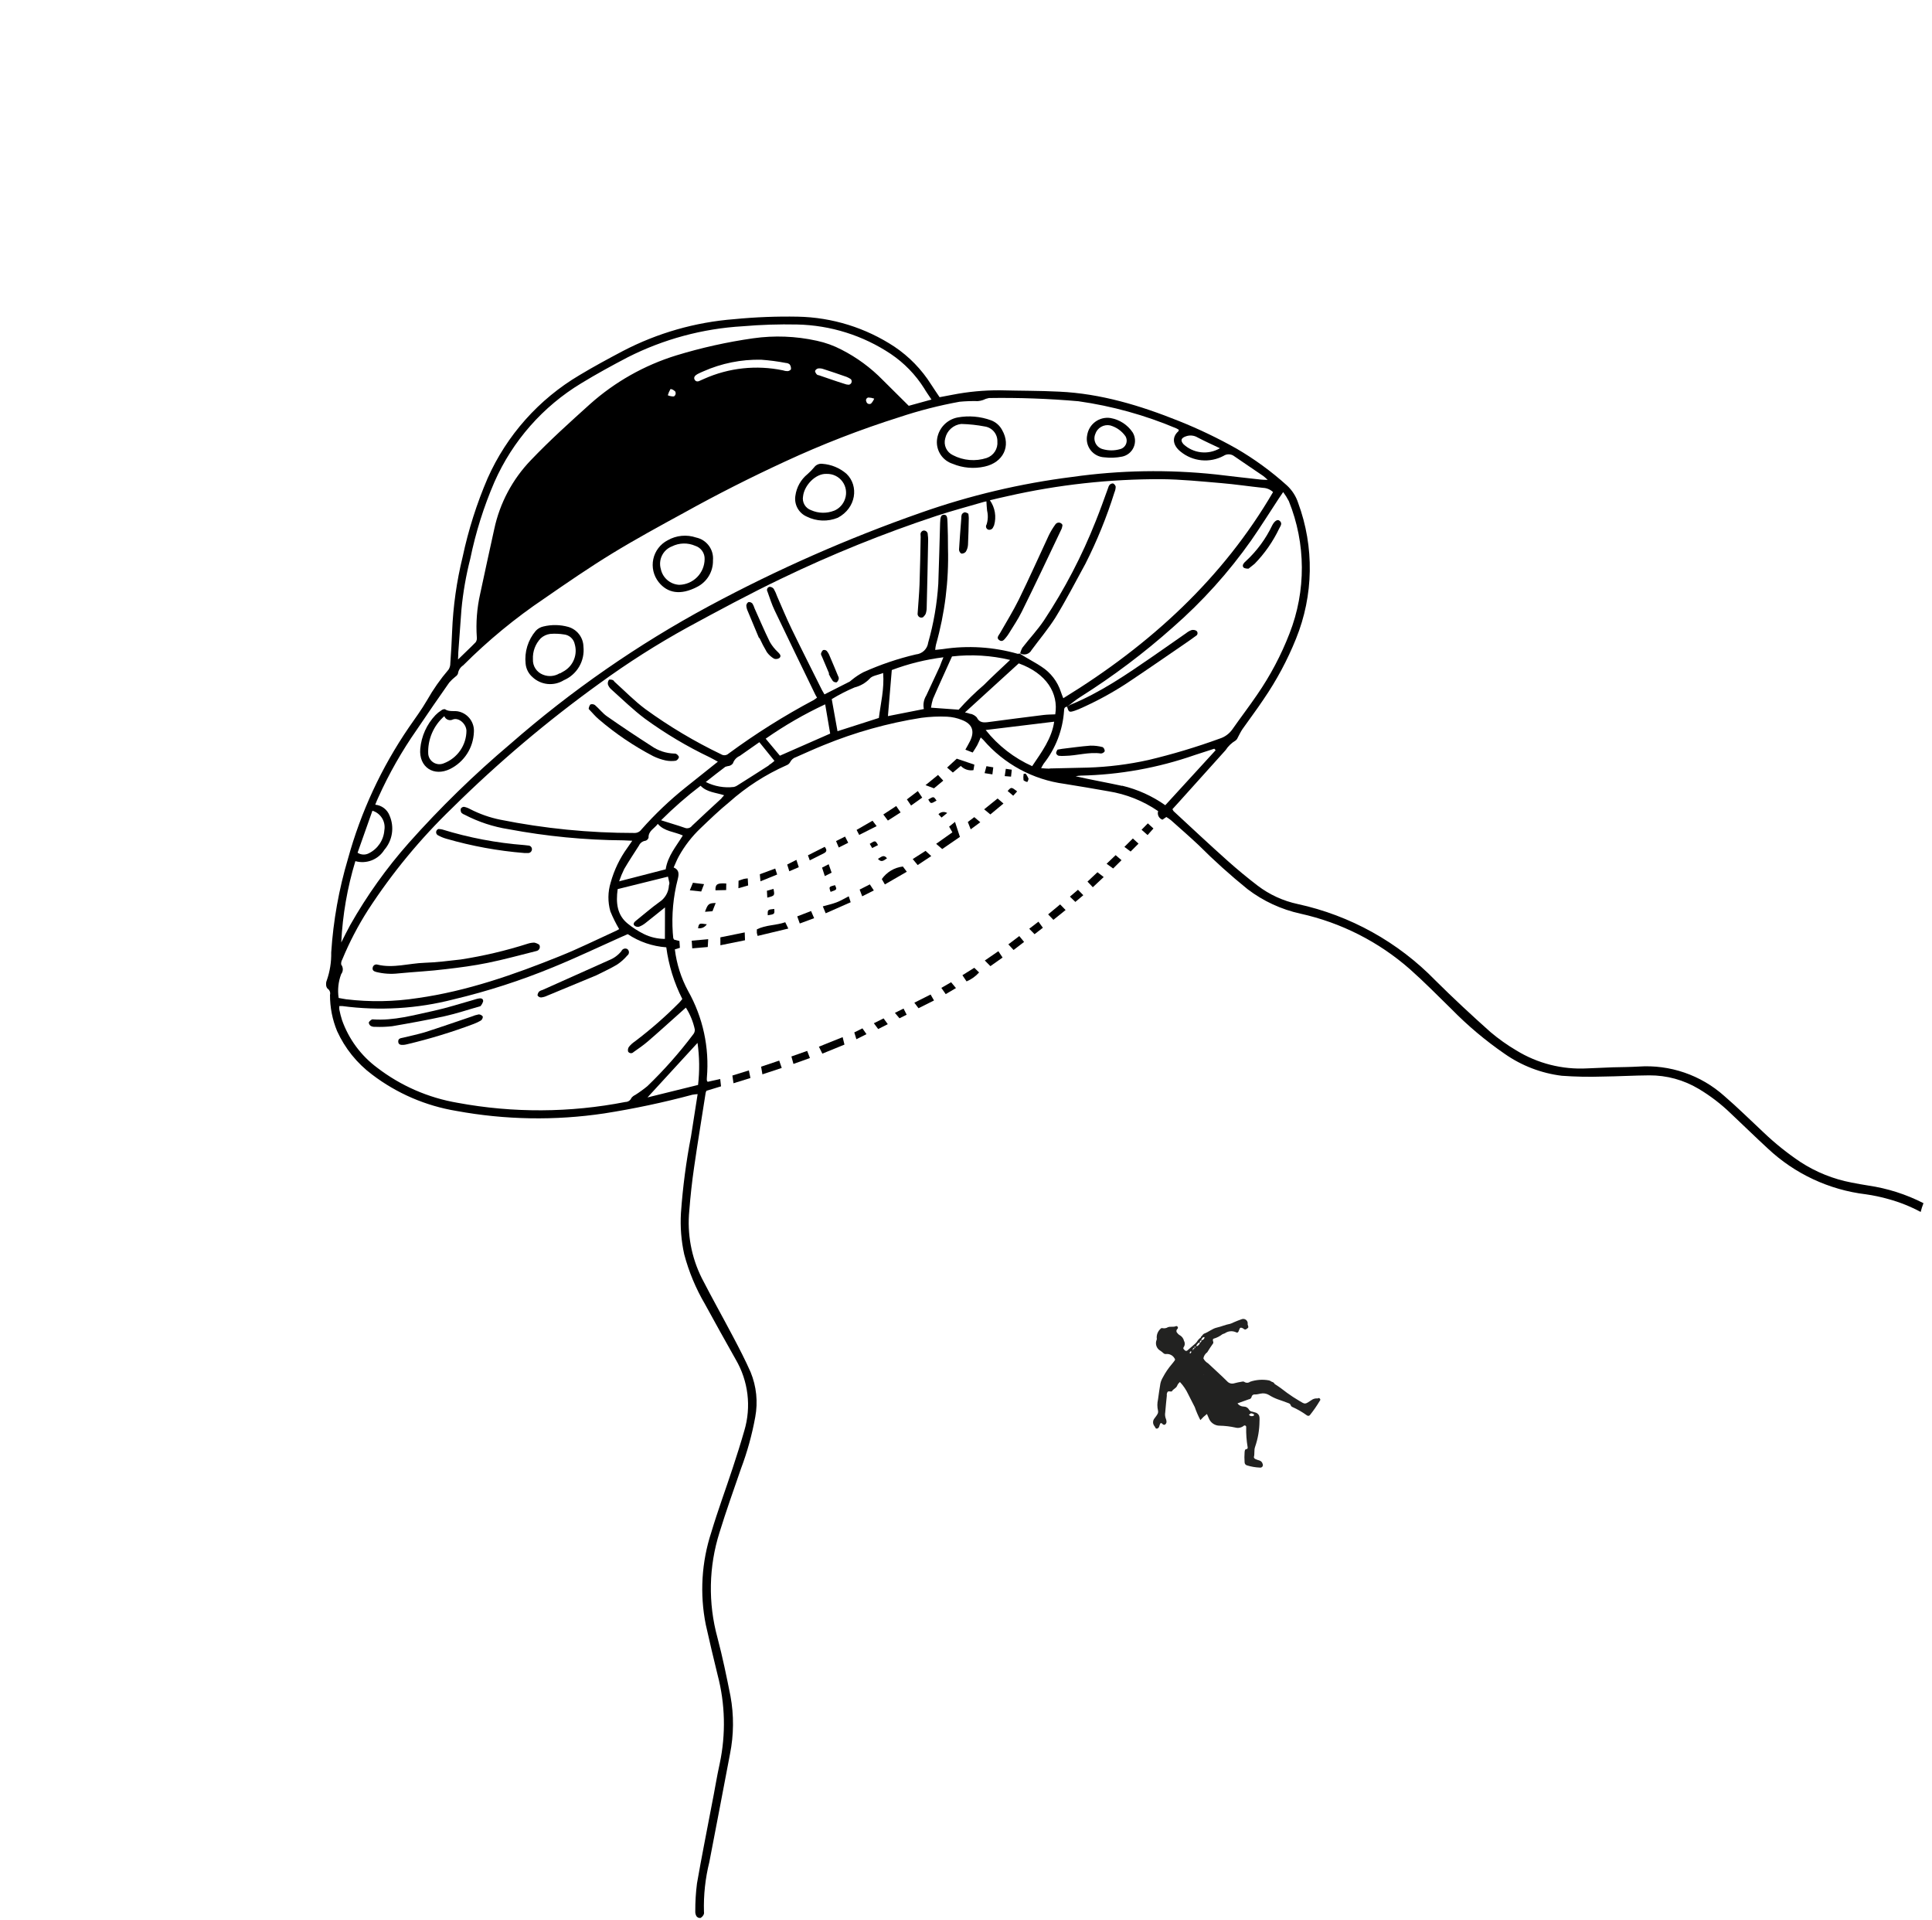 <svg width="315" height="313" viewBox="0 0 315 313" fill="none" xmlns="http://www.w3.org/2000/svg">
<path d="M214.824 227.966C214.469 227.924 214.11 228.021 213.824 228.236C212.714 228.976 212.824 228.936 211.824 228.346C211.136 227.943 210.469 227.506 209.824 227.036C209.184 226.536 208.514 226.036 207.824 225.606C207.783 225.514 207.719 225.434 207.638 225.373C207.558 225.312 207.464 225.272 207.364 225.256C207.231 225.156 207.082 225.079 206.924 225.026C205.893 224.831 204.83 224.904 203.834 225.236C203.691 225.346 203.515 225.406 203.334 225.406C203.154 225.406 202.978 225.346 202.834 225.236C202.712 225.192 202.577 225.192 202.454 225.236C202.053 225.296 201.656 225.38 201.264 225.486C201.057 225.556 200.833 225.563 200.621 225.506C200.409 225.449 200.219 225.331 200.074 225.166C199.074 224.166 197.994 223.216 196.964 222.236C196.638 222.05 196.374 221.771 196.204 221.436C196.238 221.236 196.312 221.045 196.42 220.873C196.528 220.702 196.669 220.553 196.834 220.436C197.134 219.946 197.464 219.436 197.784 218.996C197.944 218.756 197.594 218.466 197.834 218.236C198.375 218.085 198.881 217.831 199.324 217.486C199.454 217.448 199.581 217.401 199.704 217.346C199.965 217.159 200.271 217.044 200.591 217.014C200.911 216.985 201.233 217.04 201.524 217.176C201.784 217.316 201.914 217.176 202.034 216.786C202.154 216.396 202.294 216.366 202.624 216.516C202.685 216.55 202.742 216.59 202.794 216.636C202.855 216.693 202.936 216.725 203.019 216.725C203.103 216.725 203.183 216.693 203.244 216.636C203.584 216.396 203.594 216.416 203.424 215.906C203.424 215.816 203.424 215.696 203.424 215.606C203.406 215.498 203.363 215.396 203.299 215.306C203.236 215.217 203.153 215.143 203.057 215.09C202.961 215.038 202.854 215.007 202.744 215.001C202.635 214.995 202.526 215.014 202.424 215.056C202.004 215.186 201.604 215.376 201.194 215.536C200.987 215.647 200.769 215.738 200.544 215.806C199.804 215.936 199.124 216.256 198.394 216.416C197.664 216.576 197.034 217.156 196.284 217.416C196.147 217.512 196.034 217.639 195.954 217.786V217.786C195.905 217.807 195.863 217.842 195.833 217.886C195.803 217.93 195.786 217.983 195.784 218.036C195.503 218.228 195.273 218.485 195.114 218.786L195.294 218.966C195.39 218.897 195.508 218.869 195.624 218.886C195.604 218.805 195.615 218.72 195.653 218.646C195.692 218.572 195.756 218.515 195.834 218.486L195.964 218.186L196.154 217.996C196.234 217.996 196.384 217.916 196.384 217.996C196.377 218.13 196.317 218.255 196.218 218.345C196.118 218.434 195.988 218.482 195.854 218.476C195.944 218.696 195.794 218.786 195.644 218.886C195.608 219.03 195.533 219.161 195.427 219.265C195.321 219.369 195.189 219.442 195.044 219.476L195.134 219.176C195.182 219.159 195.223 219.128 195.251 219.087C195.28 219.046 195.295 218.996 195.294 218.946L195.114 218.766L194.924 218.986C194.494 219.366 194.064 219.746 193.624 220.116C193.595 220.147 193.561 220.171 193.522 220.188C193.483 220.204 193.441 220.213 193.399 220.213C193.357 220.213 193.316 220.204 193.277 220.188C193.238 220.171 193.203 220.147 193.174 220.116C193.044 219.976 192.824 219.836 192.994 219.606C193.098 219.462 193.158 219.292 193.169 219.115C193.179 218.938 193.14 218.761 193.054 218.606C193.007 218.392 192.913 218.191 192.778 218.018C192.643 217.845 192.471 217.704 192.274 217.606C192.157 217.537 192.057 217.441 191.984 217.326C191.93 217.284 191.887 217.23 191.857 217.169C191.827 217.107 191.811 217.04 191.811 216.971C191.811 216.903 191.827 216.835 191.857 216.774C191.887 216.712 191.93 216.658 191.984 216.616C192.031 216.568 192.057 216.503 192.057 216.436C192.057 216.369 192.031 216.304 191.984 216.256C191.954 216.215 191.911 216.186 191.862 216.173C191.813 216.16 191.761 216.165 191.714 216.186C191.294 216.376 190.824 216.186 190.414 216.356C190.151 216.517 189.836 216.571 189.534 216.506C189.469 216.488 189.399 216.491 189.336 216.517C189.272 216.542 189.219 216.588 189.184 216.646C188.988 216.829 188.833 217.053 188.732 217.301C188.63 217.55 188.583 217.818 188.594 218.086C188.62 218.181 188.62 218.281 188.594 218.376C188.447 218.7 188.429 219.068 188.542 219.406C188.655 219.743 188.892 220.026 189.204 220.196C189.372 220.312 189.533 220.439 189.684 220.576C189.745 220.637 189.819 220.682 189.901 220.706C189.984 220.731 190.071 220.734 190.154 220.716C190.425 220.695 190.695 220.751 190.935 220.879C191.174 221.006 191.372 221.2 191.504 221.436C191.551 221.486 191.578 221.552 191.578 221.621C191.578 221.69 191.551 221.756 191.504 221.806C191.364 221.996 191.224 222.186 191.064 222.366C190.494 223.032 190.001 223.76 189.594 224.536C189.408 224.846 189.273 225.183 189.194 225.536C189.064 226.406 188.904 227.266 188.804 228.136C188.666 228.731 188.666 229.351 188.804 229.946C188.831 230.062 188.831 230.182 188.805 230.298C188.779 230.414 188.728 230.523 188.654 230.616C188.544 230.826 188.374 230.996 188.244 231.196C188.087 231.378 188 231.61 188 231.851C188 232.092 188.087 232.324 188.244 232.506C188.364 232.656 188.374 232.906 188.644 232.886C188.743 232.86 188.831 232.805 188.899 232.728C188.967 232.652 189.01 232.557 189.024 232.456C189.074 232.336 189.104 232.196 189.164 232.076C189.224 231.956 189.364 231.946 189.484 232.076C189.604 232.206 189.794 232.366 190.014 232.176C190.089 232.106 190.143 232.017 190.171 231.918C190.199 231.82 190.201 231.715 190.174 231.616C190.168 231.516 190.145 231.418 190.104 231.326C189.958 230.979 189.917 230.597 189.984 230.226C190.054 229.316 190.154 228.406 190.244 227.496C190.224 227.38 190.229 227.262 190.258 227.148C190.288 227.034 190.341 226.928 190.414 226.836C190.572 226.799 190.737 226.799 190.894 226.836C190.962 226.845 191.03 226.827 191.084 226.786C191.284 226.426 191.734 226.316 191.914 225.926C192.008 225.673 192.171 225.451 192.384 225.286C192.936 225.878 193.392 226.553 193.734 227.286C194.104 227.976 194.424 228.686 194.794 229.366C195.049 230.098 195.356 230.809 195.714 231.496C196.037 231.128 196.395 230.793 196.784 230.496L197.074 231.156C197.207 231.526 197.452 231.845 197.775 232.069C198.097 232.293 198.482 232.411 198.874 232.406C199.722 232.423 200.566 232.524 201.394 232.706C201.623 232.771 201.864 232.782 202.099 232.739C202.333 232.695 202.554 232.599 202.744 232.456C202.778 232.416 202.824 232.387 202.876 232.375C202.927 232.362 202.981 232.366 203.03 232.386C203.079 232.406 203.12 232.441 203.148 232.486C203.175 232.531 203.188 232.583 203.184 232.636C203.156 233.721 203.233 234.806 203.414 235.876C203.433 235.941 203.433 236.011 203.414 236.076C203.403 236.107 203.386 236.135 203.364 236.16C203.342 236.184 203.314 236.203 203.284 236.216C202.954 236.216 202.954 236.476 202.924 236.726C202.882 237.269 202.882 237.814 202.924 238.356C202.921 238.474 202.957 238.59 203.028 238.685C203.099 238.779 203.2 238.847 203.314 238.876C203.995 239.088 204.702 239.209 205.414 239.236C205.491 239.25 205.57 239.242 205.642 239.213C205.714 239.185 205.777 239.137 205.824 239.075C205.871 239.012 205.899 238.938 205.906 238.861C205.913 238.784 205.899 238.706 205.864 238.636C205.834 238.504 205.769 238.382 205.676 238.284C205.582 238.185 205.465 238.114 205.334 238.076C205.105 238.013 204.881 237.933 204.664 237.836C204.606 237.807 204.554 237.765 204.515 237.713C204.475 237.661 204.447 237.6 204.434 237.536C204.594 236.986 204.434 236.406 204.634 235.856C205.102 234.508 205.345 233.093 205.354 231.666C205.367 231.463 205.367 231.259 205.354 231.056C205.342 230.884 205.28 230.719 205.175 230.582C205.07 230.446 204.927 230.342 204.764 230.286C204.574 230.219 204.381 230.162 204.184 230.116C204.081 230.11 203.981 230.081 203.891 230.031C203.801 229.981 203.723 229.911 203.664 229.826C203.579 229.662 203.45 229.524 203.291 229.429C203.132 229.333 202.95 229.284 202.764 229.286C202.568 229.285 202.376 229.237 202.202 229.146C202.028 229.056 201.878 228.926 201.764 228.766L203.604 228.106C203.707 228.097 203.804 228.058 203.884 227.994C203.964 227.93 204.023 227.844 204.054 227.746C204.063 227.679 204.085 227.615 204.119 227.556C204.153 227.498 204.198 227.447 204.253 227.407C204.307 227.367 204.369 227.338 204.434 227.323C204.5 227.307 204.568 227.305 204.634 227.316C204.934 227.316 205.234 227.236 205.534 227.176C206.004 227.075 206.494 227.157 206.904 227.406C207.363 227.696 207.853 227.934 208.364 228.116C208.944 228.296 209.514 228.536 210.084 228.736C210.167 228.757 210.243 228.799 210.306 228.856C210.368 228.914 210.416 228.986 210.444 229.066C210.464 229.132 210.499 229.192 210.546 229.242C210.593 229.293 210.65 229.332 210.714 229.356C211.551 229.728 212.345 230.187 213.084 230.726C213.125 230.757 213.171 230.78 213.221 230.792C213.27 230.804 213.322 230.805 213.372 230.795C213.422 230.786 213.47 230.766 213.511 230.737C213.553 230.708 213.588 230.67 213.614 230.626C214.184 229.909 214.706 229.154 215.174 228.366C215.227 228.32 215.26 228.254 215.265 228.184C215.269 228.113 215.246 228.044 215.199 227.991C215.153 227.938 215.087 227.906 215.017 227.901C214.947 227.896 214.877 227.92 214.824 227.966V227.966ZM194.034 220.636C194.016 220.622 194.001 220.604 193.99 220.583C193.98 220.562 193.974 220.539 193.974 220.516C193.974 220.493 193.98 220.47 193.99 220.449C194.001 220.428 194.016 220.41 194.034 220.396C194.034 220.346 194.134 220.226 194.234 220.326C194.241 220.339 194.244 220.352 194.244 220.366C194.244 220.38 194.241 220.394 194.234 220.406C194.221 220.457 194.196 220.505 194.162 220.545C194.127 220.585 194.083 220.616 194.034 220.636V220.636ZM194.494 220.046C194.475 220.051 194.454 220.051 194.434 220.046L194.514 219.886C194.534 219.894 194.55 219.909 194.561 219.927C194.572 219.946 194.577 219.967 194.574 219.988C194.572 220.01 194.563 220.03 194.549 220.045C194.534 220.061 194.515 220.072 194.494 220.076V220.046ZM194.494 219.846L194.684 219.676C194.754 219.936 194.734 219.946 194.494 219.876V219.846ZM194.704 219.656C194.718 219.613 194.744 219.574 194.78 219.546C194.816 219.517 194.859 219.5 194.904 219.496C194.944 219.636 194.914 219.756 194.744 219.636L194.704 219.656ZM196.114 223.536L196.004 223.446L196.114 223.536ZM197.214 226.126L197.084 226.256L197.214 226.126ZM196.214 224.056C196.224 224.087 196.241 224.114 196.264 224.136V224.136C196.245 224.123 196.228 224.106 196.214 224.086V224.056ZM197.324 226.466L197.234 226.366L197.324 226.466C197.322 226.499 197.322 226.533 197.324 226.566C197.324 226.546 197.324 226.526 197.324 226.506V226.466ZM203.884 230.406C203.967 230.392 204.052 230.392 204.134 230.406C204.241 230.444 204.345 230.491 204.444 230.546C204.465 230.604 204.465 230.668 204.444 230.726C204.439 230.74 204.431 230.752 204.421 230.763C204.411 230.773 204.398 230.781 204.384 230.786C204.296 230.829 204.198 230.852 204.099 230.852C204.001 230.852 203.903 230.829 203.814 230.786C203.745 230.736 203.685 230.675 203.634 230.606C203.712 230.544 203.796 230.49 203.884 230.446V230.406Z" fill="#222221"/>
<path d="M313.61 196.133C310.783 194.687 307.736 193.715 304.594 193.256C303.685 193.123 302.796 192.943 301.904 192.777C298.932 192.213 296.099 191.076 293.562 189.429C291.42 187.997 289.406 186.382 287.542 184.602C285.398 182.608 283.329 180.545 281.104 178.632C279.218 176.951 277.015 175.664 274.625 174.845C272.235 174.026 269.706 173.692 267.185 173.862C265.787 173.942 264.386 173.954 262.972 173.985L258.789 174.16C254.726 174.383 250.691 173.36 247.224 171.23C245.74 170.355 244.333 169.356 243.018 168.243C239.945 165.502 236.937 162.712 234.036 159.826C227.944 153.562 220.142 149.231 211.604 147.374C209.22 146.868 206.978 145.84 205.039 144.363C203.363 143.079 201.746 141.738 200.179 140.345C197.196 137.679 194.282 134.951 191.355 132.241C191.275 132.138 191.21 132.024 191.16 131.903L192.135 130.832L199.829 122.279C200.241 121.638 200.798 121.102 201.456 120.717C201.603 120.606 201.717 120.456 201.784 120.285C202.051 119.807 202.267 119.301 202.576 118.857C203.715 117.23 204.924 115.643 206.017 113.996C208.133 110.91 209.906 107.602 211.303 104.131C214.176 97.052 214.303 89.155 211.658 81.987C211.302 80.893 210.671 79.909 209.824 79.131C207.293 76.846 204.531 74.83 201.583 73.116C198.557 71.414 195.423 69.914 192.2 68.626C185.907 66.105 179.482 64.156 172.684 63.843C169.485 63.681 166.279 63.708 163.066 63.623C160.452 63.606 157.843 63.851 155.278 64.354L153.196 64.748C152.709 64.025 152.257 63.362 151.818 62.68C150.274 60.231 148.236 58.132 145.834 56.516C141.149 53.428 135.685 51.731 130.074 51.62C126.607 51.555 123.139 51.692 119.687 52.029C113.355 52.52 107.187 54.286 101.554 57.221C99.165 58.484 96.787 59.765 94.474 61.158C87.859 65.07 82.626 70.945 79.502 77.966C77.73 82.093 76.367 86.384 75.432 90.777C74.454 94.758 73.879 98.827 73.715 102.923C73.653 104.656 73.542 106.383 73.422 108.115C73.43 108.479 73.332 108.837 73.139 109.145C71.813 110.691 70.639 112.363 69.635 114.135C68.737 115.681 67.66 117.135 66.642 118.612C62.181 125.142 58.833 132.366 56.734 139.99C55.254 144.962 54.339 150.084 54.003 155.261C54.036 156.809 53.791 158.35 53.282 159.811C53.192 160.021 53.153 160.249 53.169 160.477C53.16 160.723 53.241 160.963 53.398 161.153C53.566 161.258 53.696 161.414 53.769 161.598C53.843 161.782 53.855 161.985 53.805 162.177C53.796 164.202 54.189 166.208 54.961 168.08C56.238 170.887 58.203 173.327 60.673 175.174C64.702 178.24 69.42 180.274 74.416 181.096C82.372 182.559 90.516 182.696 98.516 181.5C103.358 180.741 108.156 179.725 112.89 178.455C113.172 178.406 113.457 178.372 113.744 178.355C113.38 180.724 113.031 182.981 112.666 185.247C111.866 189.375 111.318 193.548 111.023 197.742C110.891 199.998 111.07 202.26 111.557 204.467C112.312 207.316 113.451 210.05 114.943 212.592C116.585 215.616 118.271 218.615 119.956 221.614C120.971 223.347 121.62 225.27 121.861 227.264C122.103 229.258 121.932 231.28 121.36 233.205C120.778 235.239 120.134 237.262 119.467 239.287C118.319 242.778 117.027 246.261 115.975 249.778C114.381 254.636 114.071 259.823 115.073 264.837C115.682 267.591 116.344 270.338 117.01 273.071C118.24 277.766 118.358 282.683 117.356 287.432C116.852 289.698 116.508 291.963 116.041 294.254C115.239 298.504 114.378 302.754 113.64 307.014C113.447 308.519 113.354 310.034 113.361 311.551C113.343 311.845 113.415 312.138 113.568 312.39C113.645 312.485 113.745 312.559 113.858 312.604C113.971 312.65 114.094 312.666 114.215 312.651C114.447 312.515 114.632 312.312 114.745 312.068C114.799 311.926 114.809 311.771 114.776 311.623C114.699 308.907 114.993 306.192 115.65 303.556C116.774 297.664 117.923 291.793 119.022 285.916C119.645 282.809 119.672 279.611 119.101 276.494C118.466 273.293 117.803 270.085 116.974 266.949C115.434 261.319 115.553 255.365 117.315 249.801C118.388 246.318 119.619 242.871 120.806 239.426C121.836 236.689 122.617 233.865 123.14 230.988C123.596 228.533 123.335 225.997 122.388 223.686C121.522 221.726 120.543 219.832 119.543 217.939C117.854 214.734 116.079 211.579 114.424 208.353C112.718 204.943 112.012 201.12 112.387 197.325C112.569 194.98 112.826 192.625 113.169 190.28C113.75 186.226 114.431 182.184 115.053 178.142C115.085 178.027 115.129 177.916 115.185 177.811L117.561 177.086L117.427 175.894L115.38 176.348C115.326 176.28 115.282 176.204 115.25 176.123C115.237 175.977 115.237 175.83 115.25 175.684C115.679 170.768 114.612 165.838 112.188 161.54C111.051 159.435 110.319 157.136 110.029 154.761L110.852 154.506L110.776 153.395L109.907 153.169C109.854 153.096 109.808 153.018 109.772 152.935C109.741 152.641 109.71 152.347 109.692 152.057C109.493 149.125 109.765 146.181 110.499 143.335C110.709 142.498 110.765 141.796 109.837 141.408C110.138 140.749 110.362 140.158 110.674 139.597C111.624 137.88 112.835 136.32 114.263 134.973C115.75 133.549 117.279 132.077 118.889 130.766C121.671 128.287 124.824 126.256 128.232 124.749C128.478 124.66 128.685 124.487 128.816 124.261C128.914 124.057 129.052 123.876 129.224 123.729C129.396 123.582 129.597 123.473 129.814 123.408C131.307 122.754 132.793 122.069 134.303 121.463C139.414 119.369 144.752 117.876 150.209 117.014C151.601 116.828 153.006 116.766 154.409 116.829C155.24 116.87 156.058 117.05 156.829 117.36C158.535 118.015 158.954 119.182 158.16 120.806C157.937 121.259 157.672 121.7 157.398 122.205L158.59 122.671C158.86 122.238 159.12 121.869 159.326 121.485C159.531 121.1 159.694 120.683 159.899 120.218C160.094 120.395 160.226 120.503 160.35 120.639C163.727 124.554 168.423 127.094 173.547 127.777C175.939 128.159 178.327 128.562 180.712 128.987C183.624 129.449 186.396 130.554 188.827 132.223C188.739 132.501 188.763 132.802 188.894 133.063C189.026 133.324 189.253 133.523 189.529 133.619L190.166 133.182C190.427 133.341 190.678 133.516 190.919 133.705C192.419 135.045 193.946 136.369 195.413 137.75C197.952 140.291 200.623 142.696 203.417 144.953C205.965 146.893 208.906 148.253 212.034 148.939C218.654 150.402 224.795 153.518 229.885 157.997C232.251 160.095 234.418 162.308 236.645 164.486C239.299 167.195 242.208 169.641 245.332 171.791C248.097 173.727 251.295 174.954 254.645 175.363C256.845 175.523 259.052 175.567 261.257 175.495C263.805 175.468 266.349 175.315 268.902 175.296C271.74 175.28 274.529 176.042 276.964 177.5C278.849 178.625 280.598 179.963 282.176 181.488C284.194 183.383 286.17 185.326 288.237 187.226C292.632 191.354 298.232 193.968 304.218 194.686C305.486 194.866 306.74 195.134 307.971 195.486C309.771 195.983 311.509 196.68 313.154 197.563C313.274 197.077 313.427 196.599 313.61 196.133V196.133ZM193.337 71.133C193.651 71.016 193.987 70.971 194.321 71.002C194.655 71.033 194.978 71.14 195.265 71.313C196.394 71.909 197.577 72.438 198.901 73.071C197.969 73.617 196.885 73.846 195.812 73.725C194.738 73.604 193.733 73.138 192.947 72.398C192.422 71.789 192.586 71.394 193.337 71.133ZM74.725 106.312L75.235 99.355C75.499 96.562 75.982 93.793 76.678 91.074C77.558 86.783 78.877 82.593 80.614 78.571C83.572 71.87 88.525 66.243 94.799 62.461C97.258 60.96 99.796 59.575 102.35 58.239C108.187 55.283 114.572 53.562 121.105 53.184C124.056 52.931 127.019 52.835 129.981 52.898C135.417 53.015 140.708 54.679 145.233 57.695C147.418 59.166 149.272 61.076 150.677 63.304C151.002 63.867 151.392 64.404 151.871 65.132L148.164 66.152C146.735 64.737 145.316 63.339 143.914 61.932C141.967 59.943 139.71 58.282 137.231 57.015C135.952 56.342 134.586 55.848 133.173 55.547C129.761 54.792 126.241 54.657 122.782 55.149C118.538 55.754 114.348 56.687 110.248 57.94C105.045 59.548 100.249 62.258 96.187 65.885C92.906 68.842 89.616 71.804 86.552 75.016C83.551 78.132 81.483 82.026 80.582 86.257C79.802 89.786 79.037 93.307 78.286 96.82C77.762 99.133 77.579 101.511 77.742 103.878C77.784 104.16 77.719 104.448 77.562 104.686C76.672 105.604 75.729 106.471 74.676 107.507C74.728 106.957 74.699 106.627 74.725 106.312ZM142.534 64.98C142.415 65.276 142.243 65.548 142.026 65.781C141.957 65.827 141.877 65.854 141.795 65.861C141.712 65.869 141.629 65.856 141.552 65.824C141.476 65.792 141.408 65.742 141.355 65.677C141.303 65.613 141.266 65.537 141.25 65.456C141.216 65.392 141.198 65.321 141.197 65.249C141.197 65.176 141.214 65.105 141.247 65.04C141.28 64.976 141.328 64.92 141.387 64.878C141.447 64.837 141.515 64.81 141.587 64.8C141.91 64.811 142.229 64.872 142.534 64.98V64.98ZM138.728 61.808C138.794 61.884 138.838 61.976 138.855 62.075C138.873 62.174 138.863 62.276 138.826 62.369C138.79 62.463 138.729 62.545 138.649 62.606C138.569 62.667 138.475 62.706 138.375 62.717C138.12 62.709 137.869 62.654 137.635 62.555C136.229 62.12 134.901 61.639 133.538 61.179C133.429 61.17 133.323 61.136 133.227 61.081C133.051 60.925 132.93 60.715 132.882 60.484C132.928 60.377 132.999 60.282 133.089 60.208C133.179 60.134 133.285 60.083 133.399 60.058C133.694 60.027 133.992 60.064 134.27 60.167C135.537 60.575 136.799 61.001 138.057 61.446C138.291 61.545 138.516 61.667 138.728 61.808V61.808ZM128.993 60.166C128.927 60.261 128.841 60.341 128.74 60.399C128.64 60.457 128.528 60.492 128.412 60.501C128.155 60.501 127.899 60.457 127.656 60.372C123.334 59.469 118.837 59.953 114.805 61.752L114.207 62.017C113.878 62.207 113.466 62.294 113.249 61.877C113.031 61.46 113.398 61.156 113.75 60.965C114.101 60.773 114.342 60.691 114.661 60.542C117.634 59.219 120.863 58.569 124.116 58.64C125.467 58.736 126.81 58.913 128.14 59.169C128.361 59.176 128.574 59.256 128.745 59.397C128.831 59.508 128.894 59.635 128.93 59.77C128.967 59.906 128.976 60.047 128.958 60.186L128.993 60.166ZM109.994 63.699C110.057 63.763 110.105 63.841 110.134 63.926C110.162 64.012 110.171 64.103 110.159 64.192C110.147 64.282 110.115 64.367 110.065 64.442C110.015 64.517 109.948 64.58 109.87 64.625C109.53 64.635 109.193 64.57 108.882 64.433C108.984 64.077 109.133 63.735 109.322 63.417C109.564 63.437 109.79 63.544 109.959 63.719L109.994 63.699ZM60.721 132.157C61.377 132.357 61.936 132.79 62.295 133.374C62.653 133.958 62.786 134.653 62.668 135.328C62.612 136.118 62.352 136.88 61.912 137.539C61.472 138.198 60.869 138.731 60.16 139.085C59.872 139.242 59.547 139.316 59.219 139.302C58.892 139.288 58.574 139.185 58.301 139.004L60.721 132.157ZM57.94 140.379C58.818 140.624 59.752 140.578 60.602 140.247C61.452 139.917 62.172 139.32 62.655 138.546C63.31 137.793 63.739 136.871 63.893 135.885C64.047 134.9 63.919 133.891 63.526 132.974C63.343 132.484 63.027 132.055 62.613 131.737C62.198 131.419 61.702 131.224 61.182 131.175C61.338 130.785 61.476 130.404 61.668 130.017C63.416 126.132 65.526 122.42 67.969 118.931C69.7 116.349 71.474 113.801 73.244 111.267C73.553 110.911 73.895 110.586 74.265 110.296C74.442 110.182 74.58 110.017 74.663 109.824C74.698 109.549 74.793 109.285 74.941 109.051C75.089 108.816 75.285 108.616 75.517 108.464C79.573 104.405 84.012 100.747 88.773 97.544C92.412 95.027 96.056 92.519 99.82 90.218C103.585 87.918 107.615 85.718 111.532 83.584C116.908 80.595 122.387 77.825 127.976 75.245C134.037 72.432 140.273 70.012 146.644 68C149.85 66.932 153.128 66.093 156.453 65.489C157.45 65.394 158.452 65.36 159.453 65.385C159.733 65.361 160.01 65.302 160.276 65.21C160.581 65.057 160.906 64.947 161.242 64.883C166.106 64.808 170.97 64.982 175.816 65.406C181.324 66.185 186.707 67.677 191.83 69.844C191.955 69.904 192.076 69.973 192.192 70.051C192.194 70.132 192.177 70.213 192.143 70.287C190.93 71.345 191.307 72.698 192.506 73.634C193.472 74.421 194.65 74.906 195.891 75.027C197.132 75.149 198.381 74.902 199.482 74.317C199.745 74.139 200.059 74.049 200.377 74.061C200.695 74.072 201.001 74.184 201.251 74.381C202.807 75.457 204.385 76.51 205.95 77.58C206.16 77.725 206.332 77.903 206.692 78.226C206.171 78.203 205.881 78.221 205.605 78.183C203.14 77.913 200.687 77.632 198.248 77.339C190.452 76.51 182.584 76.647 174.823 77.746C166.411 78.805 158.137 80.76 150.142 83.578C138.247 87.743 126.696 92.833 115.595 98.801C103.999 105.051 93.141 112.583 83.225 121.254C77.332 126.232 71.8 131.621 66.671 137.382C63.018 141.506 59.809 146.002 57.096 150.797C56.582 151.728 56.12 152.688 55.639 153.635C55.859 149.139 56.632 144.687 57.94 140.379V140.379ZM55.627 158.793C55.798 158.571 55.892 158.299 55.893 158.018C55.894 157.738 55.803 157.465 55.632 157.242C55.595 156.956 55.654 156.665 55.802 156.416C56.966 153.599 58.377 150.891 60.02 148.323C63.946 142.284 68.546 136.711 73.732 131.712C81.223 124.309 89.279 117.499 97.827 111.346C102.377 108.034 107.13 105.012 112.059 102.297C117.131 99.542 122.213 96.804 127.413 94.31C135.61 90.364 144.054 86.951 152.691 84.093C155.252 83.249 157.859 82.564 160.456 81.803C160.579 81.771 160.703 81.745 160.828 81.727C160.86 82.263 160.881 82.759 160.941 83.243C161.118 83.989 161.089 84.768 160.857 85.498C160.81 85.567 160.779 85.645 160.766 85.728C160.753 85.811 160.759 85.896 160.783 85.976C160.807 86.056 160.849 86.13 160.905 86.192C160.962 86.254 161.031 86.302 161.109 86.334C161.273 86.384 161.45 86.37 161.604 86.294C161.758 86.219 161.876 86.087 161.936 85.926C161.992 85.833 162.04 85.735 162.08 85.635C162.281 84.946 162.324 84.221 162.205 83.514C162.087 82.806 161.81 82.135 161.395 81.549C162.406 81.301 163.321 81.085 164.276 80.879C172.503 79.012 180.915 78.083 189.351 78.111C192.601 78.14 195.856 78.478 199.121 78.752C201.39 78.943 203.642 79.282 205.905 79.523C206.524 79.545 207.114 79.791 207.564 80.216C199.44 94.145 187.684 105.043 173.363 113.819C173.209 113.411 173.075 113.119 172.981 112.816C172.435 111.11 171.313 109.647 169.807 108.678C168.971 108.11 168.056 107.646 167.2 107.123L166.232 106.527C166.135 106.564 166.031 106.581 165.926 106.577C161.965 105.452 157.809 105.19 153.739 105.808L152.479 105.946C152.5 105.652 152.544 105.361 152.61 105.074C154.054 99.97 154.712 94.676 154.562 89.374C154.56 87.99 154.549 86.611 154.489 85.248C154.47 84.174 154.356 83.916 153.903 83.912C153.45 83.908 153.305 84.257 153.279 85.231C153.193 88.537 153.095 91.846 152.983 95.159C152.779 98.409 152.226 101.629 151.333 104.761C151.268 105.26 151.034 105.722 150.67 106.071C150.307 106.419 149.835 106.633 149.333 106.677C146.385 107.369 143.51 108.344 140.749 109.589C140.092 109.936 139.471 110.348 138.897 110.82C138.787 110.921 138.671 111.015 138.551 111.101L134.424 113.195C134.249 112.891 134.134 112.692 134.014 112.484C132.359 109.156 130.672 105.835 129.051 102.487C128.207 100.745 127.477 98.961 126.699 97.194C126.555 96.782 126.375 96.383 126.162 96.003C126.08 95.895 125.975 95.807 125.854 95.746C125.733 95.686 125.599 95.655 125.464 95.655C125.383 95.672 125.307 95.709 125.242 95.762C125.178 95.815 125.127 95.882 125.095 95.959C125.062 96.036 125.048 96.119 125.054 96.202C125.06 96.285 125.087 96.366 125.13 96.436C125.506 97.467 125.824 98.519 126.3 99.502C128.484 104.085 130.705 108.633 132.915 113.2C133.003 113.38 133.103 113.553 133.215 113.72C133.045 113.861 132.865 113.992 132.678 114.11C127.841 116.68 123.197 119.6 118.786 122.847C118.623 122.998 118.414 123.09 118.193 123.109C117.972 123.128 117.751 123.072 117.564 122.952C113.242 120.878 109.116 118.417 105.237 115.601C103.436 114.262 101.86 112.631 100.184 111.128C100.129 111.037 100.059 110.957 99.977 110.89C99.766 110.789 99.529 110.756 99.299 110.796C99.219 110.903 99.161 111.025 99.129 111.154C99.097 111.284 99.091 111.419 99.112 111.551C99.218 111.874 99.412 112.162 99.672 112.382C101.485 114.002 103.223 115.713 105.175 117.172C108.493 119.587 112.026 121.691 115.731 123.456C116.151 123.664 116.55 123.895 117.041 124.166C115.221 125.633 113.519 126.985 111.808 128.342C109.205 130.422 106.785 132.722 104.578 135.219C104.448 135.399 104.277 135.544 104.078 135.643C103.879 135.742 103.66 135.79 103.438 135.784C96.093 135.791 88.766 135.066 81.566 133.621C79.857 133.275 78.204 132.694 76.655 131.895C76.339 131.717 75.998 131.591 75.642 131.521C75.54 131.525 75.439 131.553 75.35 131.605C75.261 131.656 75.186 131.729 75.131 131.816C75.075 132.047 75.112 132.291 75.235 132.495C75.392 132.643 75.579 132.755 75.783 132.825C78.024 133.991 80.44 134.784 82.936 135.174C89.103 136.333 95.362 136.939 101.637 136.986L103.084 137.051L102.305 138.182C101.06 139.896 100.133 141.82 99.568 143.861C99.094 145.395 99.078 147.034 99.52 148.577C99.928 149.57 100.407 150.532 100.951 151.457C100.7 151.602 100.345 151.807 99.969 151.955C97.117 153.256 94.306 154.647 91.41 155.811C83.808 158.884 76.12 161.568 68.101 162.699C64.236 163.297 60.307 163.363 56.424 162.893C56.035 162.84 55.649 162.752 55.215 162.679C55.016 161.37 55.158 160.031 55.627 158.793V158.793ZM113.815 176.859L105.569 178.895L113.727 170.005C114.049 172.276 114.078 174.579 113.815 176.859V176.859ZM111.254 162.841C111.093 163.053 110.921 163.256 110.739 163.45C108.478 165.731 106.057 167.846 103.494 169.781C103.141 170.019 102.825 170.307 102.555 170.635C102.473 170.747 102.417 170.876 102.392 171.012C102.367 171.149 102.373 171.289 102.41 171.423C102.456 171.496 102.518 171.557 102.592 171.602C102.665 171.647 102.748 171.674 102.834 171.681C102.92 171.688 103.006 171.676 103.087 171.645C103.167 171.613 103.239 171.564 103.297 171.5C104.118 170.922 104.897 170.391 105.63 169.76C107.389 168.248 109.105 166.68 110.836 165.138L111.827 164.254C112.52 165.348 113.014 166.556 113.286 167.822C113.303 168.116 113.205 168.405 113.012 168.627C110.752 171.632 108.256 174.451 105.548 177.059C104.918 177.577 104.257 178.055 103.569 178.491C103.327 178.602 103.114 178.768 102.948 178.976C102.868 179.171 102.732 179.338 102.558 179.455C102.383 179.573 102.177 179.635 101.966 179.635C92.937 181.402 83.656 181.448 74.609 179.772C69.842 178.962 65.344 177.001 61.507 174.057C58.865 172.098 56.867 169.397 55.768 166.297C55.587 165.744 55.454 165.174 55.33 164.599C55.307 164.401 55.304 164.202 55.321 164.003C55.477 163.989 55.635 163.987 55.791 163.998C61.861 164.807 68.03 164.437 73.96 162.907C79.487 161.59 84.902 159.842 90.156 157.679C93.895 156.155 97.514 154.424 101.188 152.787L102.349 152.278C104.223 153.526 106.388 154.265 108.634 154.424C109.025 157.358 109.908 160.205 111.245 162.846L111.254 162.841ZM109.145 143.909C109.133 144.058 109.105 144.205 109.064 144.349C109.036 144.892 108.879 145.42 108.607 145.891C108.334 146.361 107.954 146.76 107.497 147.055C106.165 148.008 104.936 149.099 103.653 150.117C103.366 150.34 103.204 150.619 103.416 150.866C103.518 150.959 103.64 151.026 103.773 151.062C103.906 151.097 104.046 151.101 104.181 151.071C104.574 150.925 104.94 150.713 105.263 150.446C106.282 149.65 107.277 148.833 108.422 147.918L108.408 153.053C107.22 153.054 106.049 152.782 104.982 152.259C104.039 151.792 103.151 151.22 102.335 150.554C100.616 149.157 100.395 147.194 100.708 144.935L108.91 142.902C108.989 143.318 109.092 143.617 109.136 143.914L109.145 143.909ZM108.534 141.71L100.945 143.667C101.177 142.976 101.456 142.303 101.778 141.65C102.543 140.354 103.372 139.09 104.188 137.823C104.282 137.616 104.428 137.437 104.611 137.303C104.795 137.169 105.009 137.084 105.235 137.056C105.354 137.021 105.462 136.956 105.551 136.869C105.639 136.782 105.705 136.674 105.742 136.555C105.693 135.429 106.723 135.054 107.247 134.301C108.311 135.546 109.912 135.557 111.33 136.193C110.278 137.932 108.872 139.517 108.534 141.71ZM117.655 130.128C116.046 131.623 114.423 133.091 112.838 134.606C112.707 134.788 112.518 134.921 112.303 134.982C112.087 135.044 111.857 135.031 111.649 134.946C110.413 134.505 109.197 134.18 107.785 133.713C109.803 131.696 111.955 129.817 114.226 128.089C115.249 129.162 116.706 129.186 118.064 129.638C117.879 129.837 117.775 129.978 117.64 130.102L117.655 130.128ZM125.348 124.774C123.666 125.861 121.974 126.93 120.282 127.999C120.099 128.132 119.892 128.228 119.672 128.282C118.092 128.473 116.492 128.192 115.071 127.474C116.24 126.557 117.227 125.768 118.261 124.998C118.469 124.928 118.684 124.878 118.901 124.847C119.144 124.782 119.357 124.635 119.503 124.43C119.592 124.163 119.737 123.918 119.928 123.71C120.118 123.503 120.351 123.338 120.609 123.226L123.808 120.987L126.271 124.033C125.98 124.293 125.669 124.53 125.342 124.743L125.348 124.774ZM127.157 123.187L124.84 120.414C127.904 118.269 131.15 116.395 134.54 114.814L135.355 119.586L127.157 123.187ZM136.55 119.196L135.609 113.966C136.802 113.238 138.047 112.601 139.334 112.058C140.271 111.827 141.124 111.334 141.793 110.638C142.176 110.14 143.129 110.051 143.991 109.704C144.197 112.321 143.581 114.674 143.293 117.035L136.55 119.196ZM150.629 115.582L144.771 116.736L145.4 109.225C148.115 108.203 150.941 107.505 153.819 107.147C153.564 107.745 153.397 108.176 153.228 108.643C152.498 110.219 151.742 111.81 151.021 113.381C150.618 114.028 150.475 114.803 150.623 115.551L150.629 115.582ZM156.325 115.688L151.794 115.36C151.861 114.873 151.97 114.393 152.12 113.924C153.107 111.634 154.175 109.343 155.218 107.009C158.385 106.645 161.591 106.838 164.692 107.579C163.149 109.047 161.738 110.323 160.403 111.671C158.955 112.91 157.593 114.244 156.324 115.666L156.325 115.688ZM158.24 116.384C157.944 116.279 157.641 116.195 157.333 116.134L166.101 108.139C170.634 109.771 172.612 113.017 172.052 116.447C171.399 116.477 170.763 116.475 170.127 116.553C167.159 116.92 164.2 117.3 161.249 117.695C160.405 117.813 159.69 117.856 159.255 116.942C158.981 116.647 158.625 116.442 158.234 116.353L158.24 116.384ZM168.307 124.902C165.338 123.572 162.732 121.548 160.709 119L171.877 117.644C171.481 120.379 169.868 122.545 168.301 124.871L168.307 124.902ZM171.136 125.301C170.724 125.308 170.313 125.256 169.751 125.223C169.877 124.969 170.016 124.723 170.169 124.485C172.11 122.024 173.265 119.035 173.484 115.908C173.5 115.576 173.506 115.226 174.002 115.205C174.727 114.66 175.412 114.068 176.177 113.592C181.502 110.231 186.541 106.437 191.244 102.248C196.048 98.05 200.333 93.293 204.008 88.078C205.559 85.843 207.002 83.543 208.488 81.277L209.213 80.212C209.561 80.681 209.871 81.178 210.14 81.697C212.927 88.609 212.965 96.324 210.247 103.263C208.887 106.782 207.118 110.128 204.976 113.234C203.684 115.135 202.254 116.999 200.926 118.898C200.419 119.615 199.69 120.145 198.852 120.407C195.061 121.788 191.194 122.949 187.269 123.884C184.01 124.609 180.69 125.025 177.353 125.129C175.318 125.184 173.206 125.226 171.13 125.27L171.136 125.301ZM182.953 128.108C180.443 127.56 177.903 127.121 175.372 126.538C175.65 126.487 175.931 126.452 176.213 126.434C182.545 126.302 188.817 125.171 194.797 123.083L197.988 122.049L198.2 122.296L189.992 131.261C187.868 129.761 185.477 128.68 182.947 128.077L182.953 128.108Z" fill="black"/>
<path d="M152.634 137.554L155.281 135.679L154.746 134.752L155.707 133.978L156.508 136.425L153.621 138.404L152.634 137.554Z" fill="black"/>
<path d="M128.53 151.366L123.531 152.566C123.474 152.399 123.429 152.228 123.397 152.055C123.388 151.869 123.389 151.684 123.4 151.499C124.878 150.76 126.498 150.865 128.03 150.338L128.53 151.366Z" fill="black"/>
<path d="M147.849 142.106L144.272 144.171L143.772 143.305C144.167 142.74 144.678 142.265 145.27 141.912C145.861 141.558 146.521 141.334 147.206 141.253L147.849 142.106Z" fill="black"/>
<path d="M117.452 152.797L121.422 151.994L121.468 153.273L117.457 154.087L117.452 152.797Z" fill="black"/>
<path d="M156.652 124.853L155.359 125.934L154.419 125.126L155.994 123.674L158.866 124.648L158.714 125.545C158.34 125.606 157.956 125.575 157.597 125.454C157.238 125.334 156.913 125.127 156.652 124.853Z" fill="black"/>
<path d="M134.078 171.754L133.517 170.622L137.388 169.068L137.685 170.283L134.078 171.754Z" fill="black"/>
<path d="M134.622 148.876L134.155 147.749C134.948 147.522 135.678 147.366 136.37 147.105C137.063 146.844 137.667 146.472 138.38 146.106L138.698 147.077L134.622 148.876Z" fill="black"/>
<path d="M124.307 175.131L124.093 173.881L127.045 172.892L127.457 174.086L124.307 175.131Z" fill="black"/>
<path d="M131.605 171.311L132.055 172.471L129.367 173.434L129.034 172.218L131.605 171.311Z" fill="black"/>
<path d="M161.472 132.763L160.459 131.927L162.651 130.165L163.61 130.985L161.472 132.763Z" fill="black"/>
<path d="M122.1 174.489L122.354 175.728L119.592 176.584L119.409 175.327L122.1 174.489Z" fill="black"/>
<path d="M151.725 162.119L152.285 163.089L149.757 164.352L149.076 163.452L151.725 162.119Z" fill="black"/>
<path d="M139.662 135.286L142.26 133.786L142.931 134.668L140.087 136.102L139.662 135.286Z" fill="black"/>
<path d="M115.467 153.1L115.396 154.376L112.864 154.591L112.78 153.346L115.467 153.1Z" fill="black"/>
<path d="M161.478 157.493L160.567 156.575L162.775 155.058L163.464 156.092L161.478 157.493Z" fill="black"/>
<path d="M172.849 147.429L173.738 148.347L171.751 149.945L170.891 149.056L172.849 147.429Z" fill="black"/>
<path d="M150.906 138.701L151.835 139.551L149.62 141.014L148.813 140.037L150.906 138.701Z" fill="black"/>
<path d="M144.763 133.761L144.018 132.771L146.121 131.394L146.838 132.436L144.763 133.761Z" fill="black"/>
<path d="M132.739 149.675L130.398 150.541L129.984 149.383L132.239 148.509L132.739 149.675Z" fill="black"/>
<path d="M123.991 143.663L123.882 142.514L126.393 141.584L126.711 142.555L123.991 143.663Z" fill="black"/>
<path d="M157.591 159.98L156.916 158.972L158.851 157.762L159.636 158.522C159.071 159.153 158.372 159.651 157.591 159.98V159.98Z" fill="black"/>
<path d="M153.79 127.256L152.283 128.507L150.899 127.989L152.941 126.326L153.79 127.256Z" fill="black"/>
<path d="M178.174 144.631L177.308 143.711L178.932 142.185L179.952 142.97L178.174 144.631Z" fill="black"/>
<path d="M134.464 138.044C134.857 138.544 134.818 138.856 134.304 139.106C133.564 139.464 132.834 139.84 132.029 140.246L131.729 139.427L134.464 138.044Z" fill="black"/>
<path d="M148.545 131.312L147.862 130.309L149.645 128.956L150.362 130.02L148.545 131.312Z" fill="black"/>
<path d="M166.188 152.591L166.971 153.547L165.258 154.86L164.406 153.943L166.188 152.591Z" fill="black"/>
<path d="M141.821 144.166L142.472 145.153L140.576 146.109L140.16 145.009L141.821 144.166Z" fill="black"/>
<path d="M181.897 139.399L182.856 140.22L181.49 141.574L180.422 140.805L181.897 139.399Z" fill="black"/>
<path d="M114.79 144.126L114.329 145.327L112.471 145.13L112.975 143.903L114.79 144.126Z" fill="black"/>
<path d="M184.704 136.681L185.628 137.522L184.339 138.809L183.326 138.055L184.704 136.681Z" fill="black"/>
<path d="M137.782 136.371L138.295 137.379L136.756 138.153L136.312 137.104L137.782 136.371Z" fill="black"/>
<path d="M142.476 166.801L144.064 166.011L144.748 166.955L143.182 167.744L142.476 166.801Z" fill="black"/>
<path d="M175.33 147.024L174.44 146.164L175.757 145.045L176.626 145.93L175.33 147.024Z" fill="black"/>
<path d="M154.194 162.056L153.479 161.037L155.072 160.117L155.864 161.069L154.194 162.056Z" fill="black"/>
<path d="M130.237 141.362L128.691 142.024L128.347 140.929L129.847 140.167L130.237 141.362Z" fill="black"/>
<path d="M169.313 150.244L170.036 151.235L168.679 152.285L167.81 151.4L169.313 150.244Z" fill="black"/>
<path d="M141.275 168.58L139.626 169.404L139.286 168.296L140.613 167.634L141.275 168.58Z" fill="black"/>
<path d="M159.828 134.035L158.267 135.191L157.796 133.996L158.851 133.202L159.828 134.035Z" fill="black"/>
<path d="M120.415 143.569C120.779 143.44 121.024 143.344 121.284 143.275C121.493 143.233 121.703 143.204 121.915 143.188L121.98 144.34L120.394 144.793L120.415 143.569Z" fill="black"/>
<path d="M118.396 145.092L116.651 145.13C116.601 144.004 117.127 143.954 118.412 144.021L118.396 145.092Z" fill="black"/>
<path d="M147.319 164.409L147.827 165.409L146.653 165.994L145.909 165.107L147.319 164.409Z" fill="black"/>
<path d="M186.124 135.261L187.15 134.218L188.061 135.055L187.108 136.125L186.124 135.261Z" fill="black"/>
<path d="M135.11 140.881L135.591 142.255L134.482 142.814L134.032 141.434L135.11 140.881Z" fill="black"/>
<path d="M116.69 147.198L116.161 148.542L114.944 148.633C115.417 147.332 115.545 147.235 116.69 147.198Z" fill="black"/>
<path d="M161.802 126.233L160.531 126.032L160.834 124.898L161.948 125.086L161.802 126.233Z" fill="black"/>
<path d="M125.042 145.204L126.113 144.898C126.327 146.01 126.327 146.01 125.101 146.325L125.042 145.204Z" fill="black"/>
<path d="M163.812 126.516L163.992 125.326L164.964 125.47L164.843 126.601L163.812 126.516Z" fill="black"/>
<path d="M135.425 145.388C135.129 144.554 135.129 144.554 136.143 144.292C136.483 145.019 136.483 145.019 135.425 145.388Z" fill="black"/>
<path d="M164.289 128.942C164.885 128.274 164.885 128.274 165.839 129.006L165.196 129.712L164.289 128.942Z" fill="black"/>
<path d="M126.233 148.166C126.311 149.021 126.311 149.021 125.179 149.201C125.147 148.285 125.147 148.285 126.233 148.166Z" fill="black"/>
<path d="M143.157 137.759L142.2 138.242L141.805 137.558C142.712 136.989 142.712 136.989 143.157 137.759Z" fill="black"/>
<path d="M167.224 126.105C167.412 126.357 167.57 126.63 167.694 126.919C167.677 127.118 167.608 127.309 167.494 127.473C167.266 127.433 167.053 127.333 166.876 127.183C166.835 126.841 166.841 126.495 166.895 126.156L167.224 126.105Z" fill="black"/>
<path d="M115.241 150.667C115.09 150.902 114.875 151.087 114.621 151.201C114.367 151.315 114.085 151.353 113.81 151.308C113.98 150.483 113.98 150.483 115.241 150.667Z" fill="black"/>
<path d="M152.699 130.507C151.755 131.052 151.755 131.052 151.349 130.328C152.227 129.809 152.227 129.809 152.699 130.507Z" fill="black"/>
<path d="M143.14 140.01C143.711 139.68 144.101 139.235 144.621 139.916C144.112 140.233 143.744 140.677 143.14 140.01Z" fill="black"/>
<path d="M154.433 132.531L153.51 133.272L153.011 132.728C153.189 132.536 153.428 132.411 153.687 132.375C153.946 132.339 154.21 132.394 154.433 132.531V132.531Z" fill="black"/>
<path d="M166.323 106.544C166.401 106.205 166.528 105.879 166.7 105.577C167.855 104.078 169.174 102.682 170.222 101.118C173.588 96.029 176.415 90.604 178.659 84.931C179.38 83.14 180.032 81.309 180.681 79.514C180.721 79.338 180.8 79.174 180.912 79.034C180.985 78.96 181.072 78.901 181.169 78.861C181.265 78.822 181.368 78.802 181.472 78.803C181.58 78.854 181.676 78.928 181.751 79.02C181.826 79.113 181.88 79.221 181.907 79.337C181.898 79.661 181.828 79.98 181.699 80.277C180.445 84.28 178.861 88.173 176.963 91.914C175.357 94.851 173.828 97.824 172.073 100.684C170.919 102.505 169.489 104.208 168.192 105.962C168.108 106.123 167.992 106.265 167.852 106.38C167.711 106.496 167.549 106.581 167.375 106.632C167.201 106.683 167.018 106.699 166.838 106.677C166.657 106.656 166.483 106.599 166.325 106.508V106.508L166.323 106.544Z" fill="black"/>
<path d="M87.919 154.005C87.974 154.096 88.007 154.198 88.015 154.303C88.024 154.409 88.007 154.515 87.968 154.613C87.928 154.711 87.866 154.798 87.786 154.868C87.707 154.938 87.612 154.988 87.509 155.015C84.852 155.672 82.199 156.418 79.53 156.955C77.26 157.422 74.962 157.722 72.688 157.984C70.127 158.308 67.526 158.423 64.947 158.677C63.744 158.815 62.525 158.737 61.349 158.445C60.967 158.342 60.652 158.177 60.772 157.704C60.789 157.62 60.824 157.541 60.875 157.471C60.925 157.402 60.989 157.343 61.064 157.3C61.138 157.257 61.221 157.231 61.306 157.222C61.392 157.213 61.478 157.222 61.56 157.249C64.102 157.872 66.685 157.027 69.248 156.945C71.202 156.89 73.162 156.625 75.116 156.409C78.826 155.836 82.487 154.973 86.063 153.83C86.404 153.72 86.76 153.662 87.119 153.659C87.406 153.719 87.679 153.836 87.919 154.005V154.005Z" fill="black"/>
<path d="M173.231 85.57C173.213 85.783 173.166 85.992 173.094 86.192C170.946 90.712 168.808 95.249 166.574 99.76C165.971 100.974 165.197 102.114 164.483 103.277C164.347 103.499 164.195 103.71 164.028 103.909C163.739 104.249 163.445 104.719 162.921 104.352C162.397 103.985 162.831 103.596 163.041 103.22C164.079 101.397 165.189 99.601 166.116 97.727C167.813 94.264 169.376 90.752 170.995 87.277C171.296 86.659 171.65 86.068 172.054 85.511C172.117 85.408 172.206 85.323 172.313 85.267C172.42 85.21 172.54 85.184 172.66 85.19C172.781 85.196 172.898 85.234 172.998 85.301C173.099 85.368 173.179 85.461 173.231 85.57V85.57Z" fill="black"/>
<path d="M95.979 115.565C96.003 115.306 96.095 115.058 96.245 114.846C96.368 114.796 96.501 114.778 96.632 114.793C96.764 114.808 96.889 114.855 96.998 114.93C97.683 115.517 98.243 116.267 98.977 116.778C101.358 118.441 103.775 120.048 106.217 121.617C107.311 122.378 108.604 122.803 109.937 122.841C110.047 122.827 110.159 122.847 110.258 122.898C110.46 123.01 110.616 123.189 110.701 123.404C110.669 123.537 110.607 123.661 110.519 123.766C110.432 123.871 110.321 123.954 110.195 124.008C109.647 124.09 109.088 124.076 108.544 123.968C107.835 123.815 107.146 123.577 106.494 123.258C103.336 121.61 100.375 119.609 97.669 117.292C97.07 116.794 96.586 116.196 95.979 115.565Z" fill="black"/>
<path d="M71.474 135.14C71.686 135.14 71.898 135.165 72.105 135.214C76.454 136.558 80.94 137.411 85.479 137.758C85.7 137.781 85.916 137.795 86.133 137.831C86.216 137.832 86.297 137.849 86.373 137.883C86.449 137.916 86.516 137.965 86.572 138.026C86.628 138.087 86.671 138.159 86.697 138.237C86.724 138.316 86.734 138.399 86.728 138.481C86.72 138.566 86.696 138.648 86.656 138.723C86.616 138.799 86.561 138.865 86.495 138.918C86.429 138.972 86.352 139.011 86.27 139.034C86.188 139.057 86.103 139.063 86.018 139.052C85.833 139.063 85.647 139.062 85.462 139.05C81.174 138.702 76.931 137.925 72.797 136.732C72.312 136.596 71.845 136.405 71.405 136.161C71.309 136.111 71.23 136.034 71.177 135.939C71.124 135.845 71.1 135.737 71.108 135.629C71.115 135.521 71.153 135.417 71.218 135.33C71.283 135.244 71.372 135.178 71.474 135.14V135.14Z" fill="black"/>
<path d="M150.506 100.608C150.405 100.662 150.291 100.687 150.177 100.679C150.063 100.672 149.953 100.632 149.86 100.565C149.768 100.499 149.696 100.407 149.652 100.301C149.609 100.195 149.596 100.08 149.616 99.967C149.719 98.406 149.864 96.856 149.923 95.298C150.016 92.68 150.057 90.071 150.111 87.464C150.081 87.412 150.098 87.322 150.103 87.25C150.081 87.169 150.077 87.086 150.088 87.003C150.1 86.921 150.128 86.842 150.171 86.771C150.214 86.7 150.271 86.638 150.338 86.59C150.406 86.541 150.482 86.506 150.563 86.487C150.656 86.476 150.75 86.486 150.839 86.515C150.928 86.545 151.009 86.594 151.077 86.659C151.144 86.724 151.196 86.804 151.229 86.891C151.262 86.979 151.275 87.073 151.267 87.166C151.311 87.453 151.331 87.742 151.328 88.032C151.263 91.734 151.184 95.436 151.089 99.139C151.082 99.465 151.023 99.788 150.914 100.095C150.804 100.285 150.667 100.458 150.506 100.608Z" fill="black"/>
<path d="M123.743 103.993C123.141 102.551 122.525 101.105 121.932 99.657C121.79 99.363 121.704 99.044 121.679 98.718C121.687 98.6 121.725 98.486 121.787 98.385C121.85 98.285 121.936 98.201 122.038 98.141C122.156 98.129 122.275 98.145 122.386 98.187C122.497 98.23 122.596 98.297 122.676 98.385C122.828 98.631 122.946 98.897 123.028 99.175C123.855 101.007 124.638 102.864 125.525 104.661C125.888 105.286 126.343 105.853 126.876 106.341C127.163 106.637 127.422 106.926 127.092 107.255C126.966 107.341 126.821 107.398 126.669 107.419C126.518 107.441 126.363 107.427 126.217 107.379C125.747 107.11 125.341 106.741 125.028 106.299C124.583 105.546 124.178 104.77 123.813 103.975L123.753 104.01L123.743 103.993Z" fill="black"/>
<path d="M157.885 83.749C157.922 83.981 157.945 84.215 157.954 84.449C157.924 85.898 157.9 87.355 157.826 88.807C157.802 89.206 157.68 89.593 157.472 89.934C157.384 90.041 157.271 90.125 157.143 90.179C157.015 90.233 156.876 90.254 156.738 90.243C156.627 90.174 156.535 90.078 156.47 89.965C156.404 89.852 156.368 89.724 156.363 89.593C156.458 87.899 156.607 86.196 156.734 84.495C156.719 84.279 156.747 84.063 156.816 83.858C156.869 83.769 156.939 83.691 157.024 83.63C157.108 83.57 157.204 83.528 157.306 83.507C157.516 83.54 157.714 83.623 157.885 83.749V83.749Z" fill="black"/>
<path d="M135.173 109.772C134.776 108.831 134.383 107.903 133.994 106.989C133.911 106.869 133.862 106.73 133.853 106.585C133.898 106.35 134.017 106.135 134.193 105.973C134.293 105.943 134.4 105.939 134.503 105.96C134.605 105.981 134.702 106.027 134.782 106.094C135 106.351 135.169 106.644 135.282 106.96C135.75 108.03 136.186 109.106 136.636 110.186C136.717 110.309 136.759 110.452 136.76 110.599C136.727 110.84 136.608 111.06 136.425 111.22C136.308 111.24 136.188 111.23 136.076 111.192C135.963 111.154 135.862 111.089 135.78 111.003C135.531 110.644 135.312 110.264 135.125 109.869L135.173 109.772Z" fill="black"/>
<path d="M163.387 70.1C164.887 72.698 163.566 75.389 160.555 76.054C158.809 76.452 156.983 76.296 155.331 75.606C154.533 75.352 153.844 74.836 153.377 74.14C152.911 73.445 152.694 72.612 152.762 71.777C152.844 70.878 153.214 70.03 153.817 69.359C154.421 68.688 155.225 68.231 156.11 68.055C157.953 67.714 159.854 67.877 161.613 68.526C162.375 68.818 163.006 69.377 163.387 70.1ZM160.879 74.654C161.427 74.464 161.896 74.096 162.211 73.609C162.526 73.122 162.669 72.543 162.617 71.965C162.633 71.383 162.437 70.815 162.066 70.367C161.694 69.918 161.173 69.62 160.598 69.528C159.319 69.281 158.022 69.141 156.72 69.111C156.097 69.18 155.511 69.441 155.044 69.86C154.577 70.278 154.253 70.833 154.118 71.445C153.963 71.975 154.003 72.544 154.231 73.048C154.458 73.551 154.858 73.957 155.358 74.193C156.201 74.635 157.123 74.903 158.072 74.982C159.02 75.062 159.974 74.95 160.879 74.654V74.654Z" fill="black"/>
<path d="M91.917 110.89C91.128 111.377 90.2 111.591 89.278 111.497C88.355 111.404 87.489 111.008 86.814 110.372C86.178 109.817 85.779 109.039 85.698 108.198C85.594 107.238 85.687 106.266 85.972 105.343C86.257 104.42 86.728 103.564 87.356 102.83C87.681 102.48 88.103 102.236 88.569 102.13C89.924 101.794 91.343 101.819 92.686 102.201C93.379 102.41 93.989 102.833 94.428 103.409C94.867 103.986 95.112 104.686 95.127 105.41C95.249 106.547 95.003 107.693 94.425 108.679C93.847 109.665 92.968 110.44 91.917 110.89V110.89ZM91.282 109.79C91.542 109.64 91.793 109.495 92.053 109.345C92.762 108.901 93.307 108.239 93.606 107.458C93.905 106.677 93.942 105.82 93.71 105.016C93.627 104.603 93.415 104.227 93.105 103.941C92.795 103.656 92.403 103.475 91.984 103.426C91.23 103.303 90.464 103.272 89.703 103.334C89.129 103.412 88.593 103.661 88.164 104.05C87.731 104.502 87.395 105.038 87.176 105.625C86.957 106.213 86.86 106.838 86.891 107.464C86.862 108.003 87.005 108.537 87.3 108.99C87.594 109.442 88.025 109.79 88.529 109.982C88.973 110.163 89.454 110.236 89.932 110.193C90.409 110.15 90.87 109.994 91.274 109.736L91.282 109.79Z" fill="black"/>
<path d="M136.598 84.4C135.793 84.73 134.926 84.885 134.056 84.853C133.185 84.822 132.332 84.606 131.552 84.219C130.906 83.941 130.372 83.456 130.033 82.84C129.694 82.224 129.57 81.513 129.681 80.819C129.867 79.429 130.579 78.163 131.669 77.281C132.049 76.947 132.403 76.585 132.728 76.196C132.88 75.984 133.086 75.818 133.326 75.714C133.565 75.611 133.828 75.574 134.086 75.608C135.539 75.712 136.92 76.284 138.019 77.24C140.073 79.218 139.591 82.823 136.598 84.4ZM135.948 83.274C136.382 83.101 136.771 82.835 137.089 82.493C137.407 82.152 137.646 81.744 137.788 81.3C137.946 80.832 137.988 80.333 137.912 79.845C137.836 79.357 137.643 78.895 137.35 78.498C137.057 78.1 136.673 77.779 136.229 77.562C135.786 77.345 135.296 77.238 134.803 77.25C132.986 77.144 131.133 79.114 130.935 80.891C130.842 81.366 130.924 81.858 131.166 82.277C131.408 82.695 131.793 83.013 132.25 83.169C132.838 83.429 133.471 83.57 134.113 83.584C134.755 83.597 135.394 83.484 135.992 83.249L135.948 83.274Z" fill="black"/>
<path d="M113.625 95.689C110.957 97.068 108.83 96.703 107.39 94.89C106.977 94.367 106.684 93.759 106.533 93.11C106.382 92.461 106.377 91.786 106.517 91.135C106.657 90.483 106.94 89.871 107.345 89.341C107.749 88.812 108.266 88.379 108.858 88.072C109.557 87.672 110.334 87.425 111.135 87.349C111.937 87.272 112.746 87.367 113.509 87.627C114.341 87.805 115.079 88.282 115.583 88.968C116.087 89.653 116.323 90.5 116.245 91.347C116.267 92.245 116.032 93.131 115.568 93.9C115.104 94.669 114.43 95.29 113.625 95.689V95.689ZM109.558 89.065C108.849 89.343 108.269 89.876 107.933 90.559C107.597 91.243 107.529 92.027 107.742 92.758C107.887 93.458 108.26 94.091 108.803 94.556C109.346 95.022 110.027 95.296 110.741 95.334C111.84 95.311 112.887 94.862 113.66 94.082C114.434 93.301 114.873 92.25 114.885 91.151C114.904 90.671 114.764 90.197 114.487 89.804C114.21 89.411 113.811 89.12 113.352 88.976C112.751 88.711 112.098 88.582 111.44 88.599C110.783 88.615 110.138 88.776 109.55 89.07L109.558 89.065Z" fill="black"/>
<path d="M73.412 125.338C70.724 126.682 68.264 125.042 68.52 122.065C68.703 120.004 69.579 118.066 71.004 116.567C71.288 116.276 71.605 116.019 71.948 115.802C72.113 115.662 72.326 115.593 72.541 115.61C73.27 116.113 74.151 115.777 74.927 116.022C75.641 116.222 76.263 116.662 76.689 117.269C77.115 117.875 77.318 118.61 77.264 119.349C77.216 120.601 76.834 121.817 76.156 122.87C75.479 123.923 74.531 124.775 73.412 125.338V125.338ZM72.443 116.74C71.573 117.5 70.886 118.446 70.431 119.508C69.977 120.57 69.767 121.72 69.819 122.874C69.839 123.166 69.93 123.449 70.082 123.699C70.235 123.95 70.446 124.159 70.696 124.311C70.947 124.463 71.23 124.552 71.522 124.572C71.815 124.591 72.107 124.54 72.376 124.423C73.457 124.011 74.387 123.281 75.043 122.329C75.7 121.376 76.052 120.247 76.052 119.091C75.985 117.975 74.807 116.934 73.851 117.278C73.725 117.345 73.586 117.385 73.444 117.393C73.301 117.402 73.158 117.38 73.025 117.329C72.891 117.278 72.771 117.199 72.67 117.098C72.57 116.996 72.493 116.874 72.443 116.74V116.74Z" fill="black"/>
<path d="M184.679 70.497C184.896 70.857 185.023 71.263 185.051 71.682C185.079 72.102 185.006 72.521 184.838 72.906C184.671 73.291 184.413 73.631 184.087 73.896C183.761 74.161 183.377 74.345 182.966 74.431C182.004 74.627 181.017 74.667 180.043 74.548C179.608 74.526 179.182 74.41 178.797 74.207C178.411 74.004 178.074 73.72 177.81 73.374C177.545 73.028 177.359 72.628 177.264 72.203C177.17 71.778 177.169 71.337 177.262 70.911C177.403 70.043 177.88 69.266 178.59 68.748C179.301 68.229 180.187 68.012 181.056 68.143C181.788 68.269 182.487 68.543 183.11 68.947C183.732 69.352 184.266 69.879 184.679 70.497ZM183.492 71.102C182.894 70.253 182.024 69.635 181.026 69.35C180.514 69.238 179.979 69.321 179.526 69.583C179.073 69.844 178.733 70.266 178.575 70.765C178.477 71.005 178.431 71.262 178.44 71.521C178.449 71.78 178.514 72.034 178.629 72.265C178.744 72.497 178.908 72.702 179.108 72.865C179.309 73.029 179.542 73.148 179.792 73.214C180.71 73.48 181.683 73.482 182.602 73.22C182.82 73.169 183.023 73.067 183.194 72.922C183.365 72.778 183.5 72.594 183.587 72.388C183.674 72.181 183.71 71.957 183.694 71.733C183.677 71.51 183.608 71.293 183.492 71.102V71.102Z" fill="black"/>
<path d="M78.332 164.02C76.345 164.578 74.413 165.232 72.538 165.645C69.682 166.278 66.814 166.79 63.959 167.284C63.043 167.39 62.121 167.425 61.2 167.387C60.946 167.41 60.691 167.362 60.462 167.248C60.364 167.185 60.282 167.099 60.224 166.998C60.166 166.897 60.132 166.784 60.127 166.667C60.251 166.461 60.43 166.294 60.645 166.184C60.714 166.16 60.788 166.157 60.859 166.175C64.202 166.405 67.474 165.474 70.761 164.766C72.914 164.296 75.041 163.599 77.178 163.001C77.398 162.943 77.604 162.859 77.829 162.809C78.241 162.722 78.747 162.638 78.784 163.182C78.703 163.494 78.548 163.781 78.332 164.02V164.02Z" fill="black"/>
<path d="M97.228 158.988L89.206 162.315C88.895 162.467 88.56 162.563 88.215 162.598C88.099 162.596 87.984 162.564 87.883 162.505C87.782 162.446 87.698 162.362 87.64 162.261C87.653 162.014 87.757 161.781 87.932 161.607C88.087 161.498 88.262 161.421 88.447 161.379L99.302 156.521C100.09 156.213 100.784 155.705 101.315 155.047C101.352 154.959 101.407 154.879 101.476 154.813C101.545 154.748 101.627 154.697 101.717 154.665C101.807 154.632 101.903 154.619 101.998 154.626C102.093 154.632 102.186 154.658 102.271 154.703C102.356 154.763 102.425 154.842 102.473 154.934C102.521 155.027 102.546 155.129 102.546 155.233C102.546 155.337 102.521 155.44 102.474 155.532C102.426 155.625 102.357 155.704 102.272 155.764C101.781 156.343 101.209 156.848 100.574 157.264C99.424 157.951 98.162 158.506 97.228 158.988Z" fill="black"/>
<path d="M77.243 166.912C73.687 168.249 70.05 169.358 66.353 170.232C66.174 170.278 65.992 170.31 65.808 170.327C65.375 170.358 64.938 170.321 64.929 169.784C64.919 169.247 65.344 169.244 65.72 169.154C66.885 168.874 68.067 168.619 69.225 168.285C71.779 167.469 74.315 166.582 76.866 165.721C77.248 165.556 77.646 165.435 78.054 165.358C78.185 165.361 78.314 165.395 78.429 165.456C78.545 165.518 78.645 165.606 78.721 165.713C78.722 165.833 78.696 165.952 78.645 166.061C78.594 166.171 78.52 166.267 78.427 166.344C78.049 166.567 77.653 166.757 77.243 166.912V166.912Z" fill="black"/>
<path d="M173.963 115.216C174.147 115.084 174.344 114.97 174.551 114.876C179.387 112.893 183.63 109.981 187.868 107.061C189.718 105.785 191.544 104.488 193.385 103.218C193.645 103.005 193.937 102.836 194.251 102.718C194.387 102.681 194.529 102.672 194.668 102.691C194.808 102.709 194.942 102.755 195.064 102.826C195.131 102.879 195.182 102.948 195.215 103.027C195.247 103.106 195.258 103.191 195.248 103.276C195.238 103.36 195.206 103.441 195.156 103.51C195.106 103.579 195.04 103.634 194.963 103.669C194.358 104.122 193.73 104.554 193.102 104.986C189.999 107.113 186.898 109.261 183.762 111.349C181.261 112.987 178.626 114.412 175.886 115.607C175.675 115.7 175.46 115.782 175.242 115.852C174.345 116.139 174.251 116.136 173.984 115.193L173.963 115.216Z" fill="black"/>
<path d="M203.569 92.696C203.315 92.711 203.061 92.668 202.827 92.57C202.498 92.321 202.639 91.986 202.882 91.707C202.959 91.623 203.041 91.545 203.128 91.473C204.922 89.816 206.383 87.832 207.432 85.628C207.802 84.929 208.264 84.628 208.582 84.86C209.148 85.26 208.799 85.716 208.582 86.119C207.569 88.257 206.209 90.213 204.556 91.907C204.261 92.135 203.976 92.381 203.569 92.696Z" fill="black"/>
<path d="M172.437 122.194C172.721 122.146 172.946 122.096 173.173 122.069C174.708 121.888 176.231 121.666 177.77 121.551C178.452 121.533 179.133 121.614 179.792 121.793C179.898 121.871 179.983 121.973 180.039 122.092C180.096 122.211 180.122 122.341 180.115 122.473C180.048 122.576 179.957 122.662 179.85 122.724C179.743 122.786 179.623 122.821 179.5 122.828C177.512 122.544 175.588 123.192 173.627 123.216C173.285 123.246 172.941 123.24 172.6 123.197C172.502 123.164 172.413 123.107 172.341 123.032C172.269 122.956 172.217 122.865 172.189 122.765C172.221 122.556 172.306 122.36 172.437 122.194V122.194Z" fill="black"/>
</svg>
